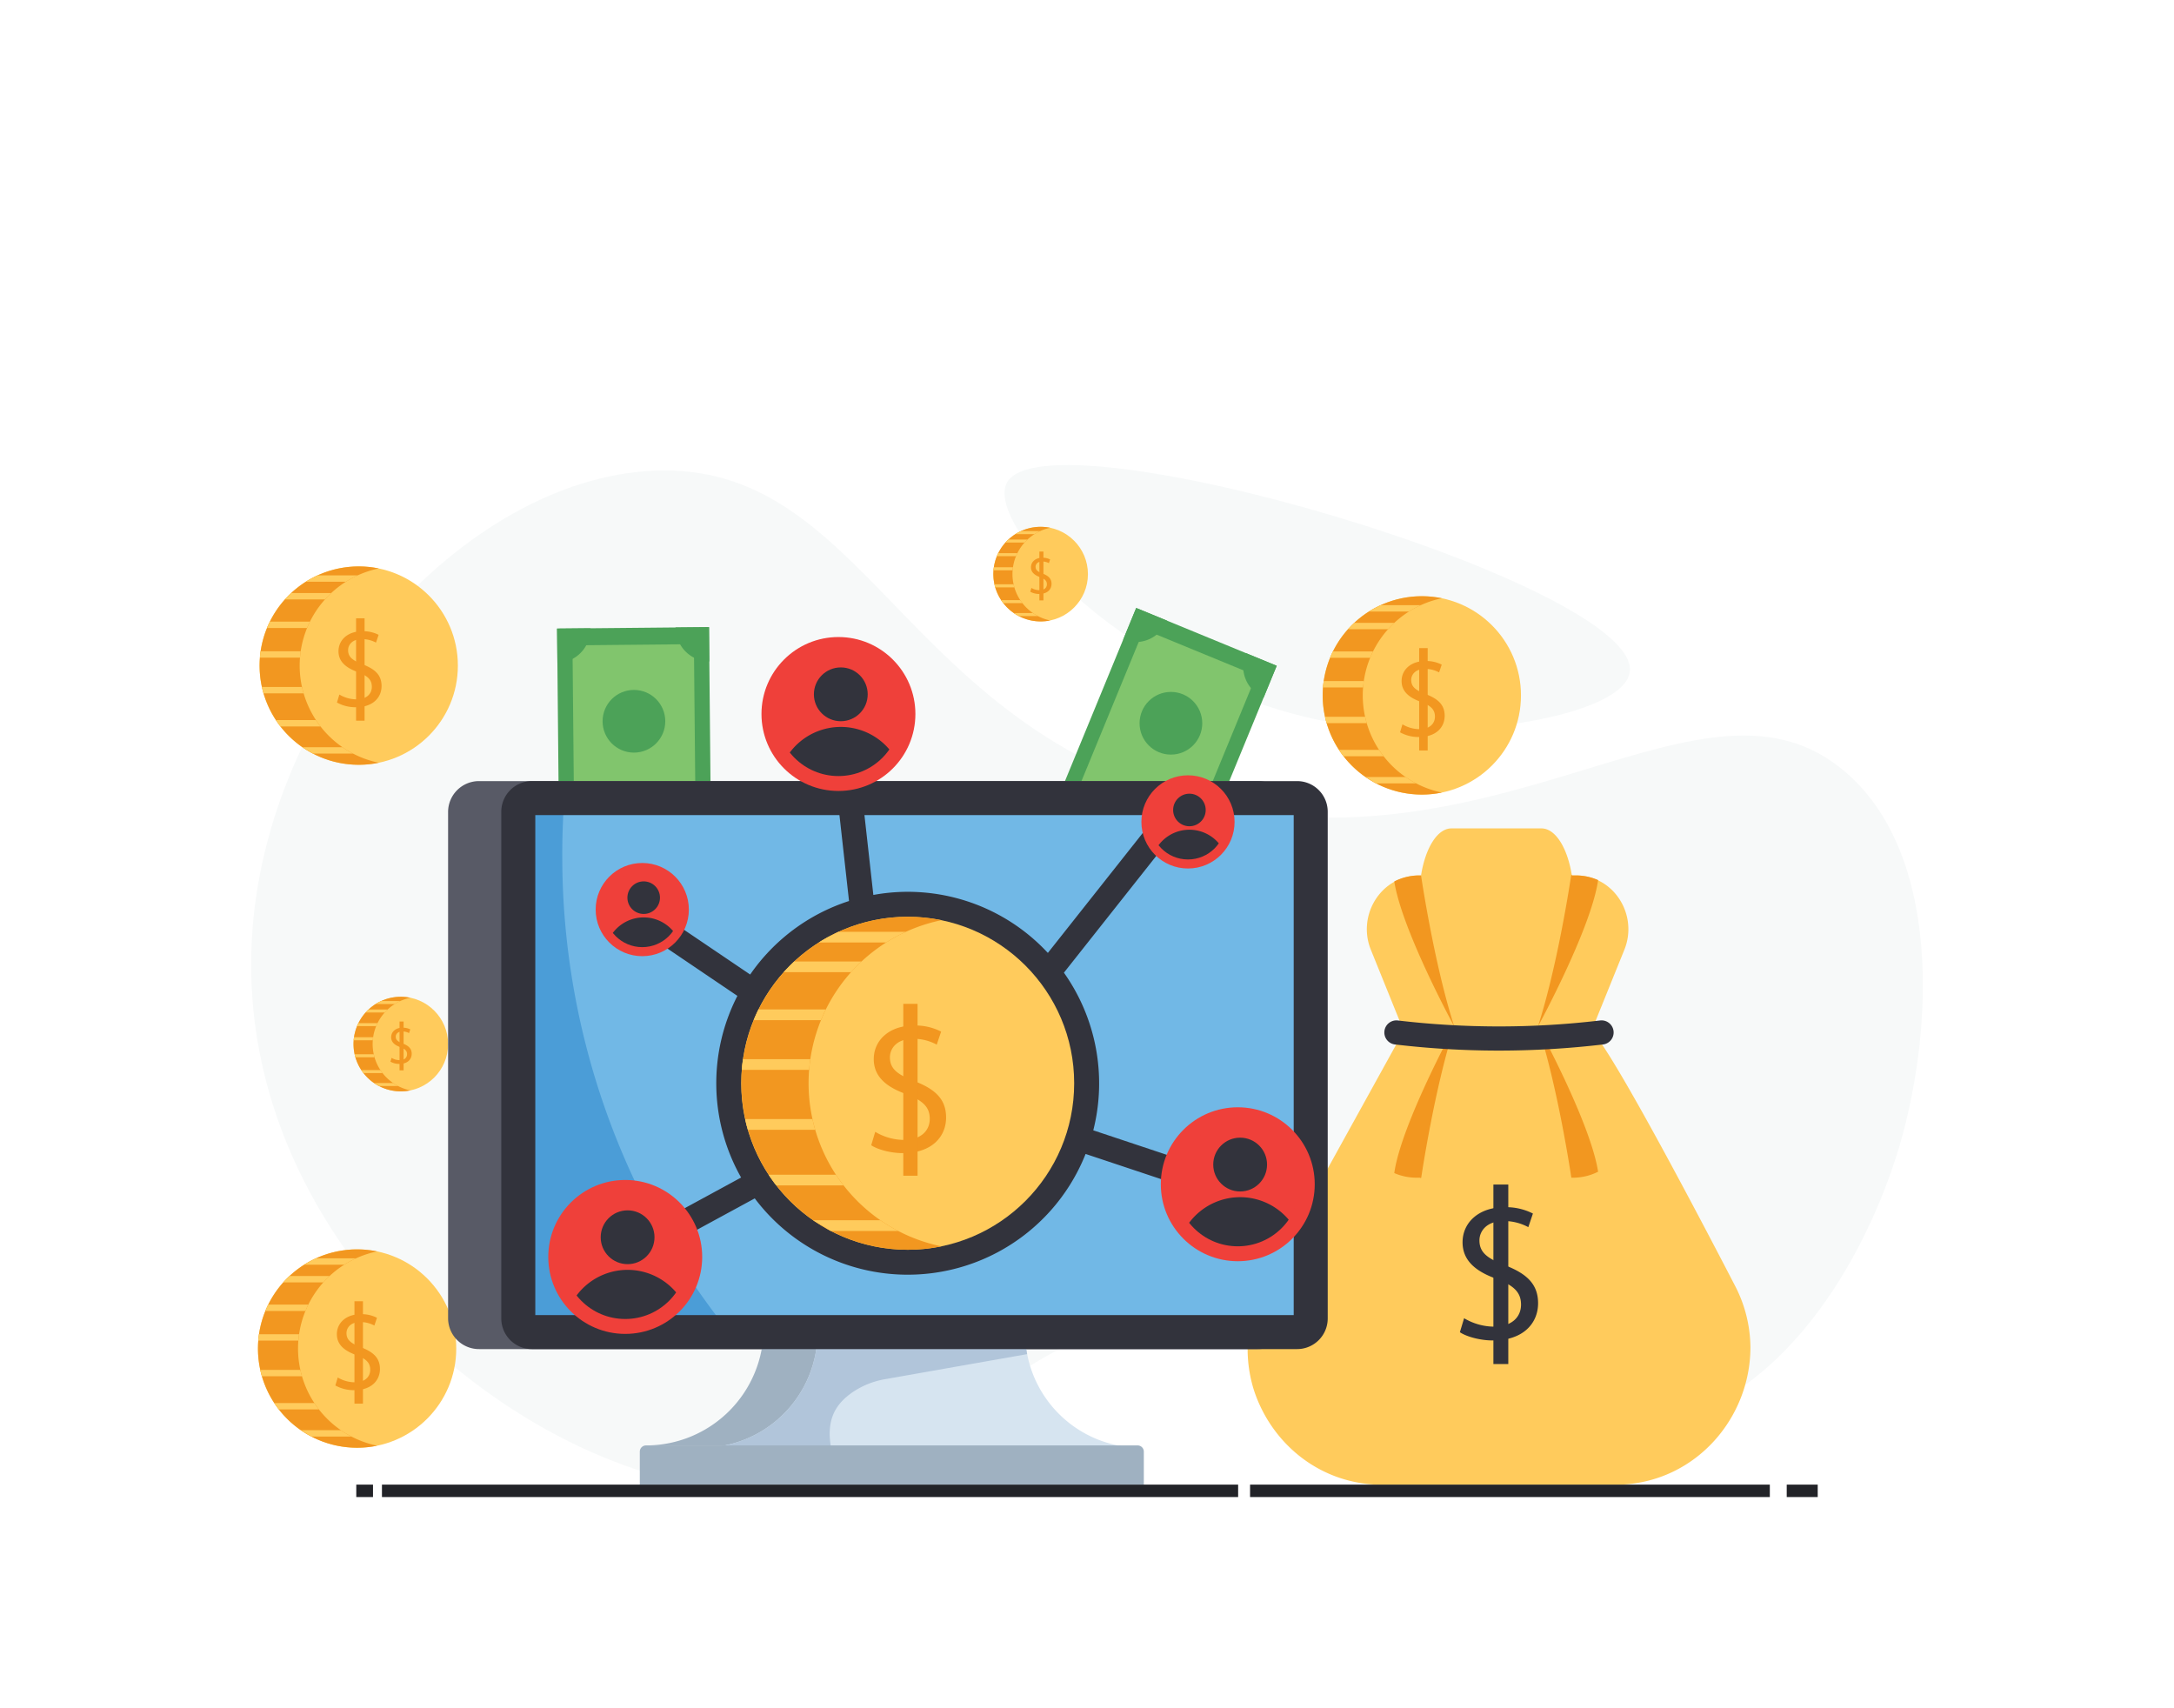 <svg xmlns="http://www.w3.org/2000/svg" data-name="Layer 1" viewBox="0 0 700 550"><defs><clipPath id="a"><circle cx="269.965" cy="229.884" r="19.98" fill="none"/></clipPath><clipPath id="b"><circle cx="398.547" cy="381.29" r="19.98" fill="none"/></clipPath><clipPath id="c"><circle cx="201.316" cy="404.692" r="19.98" fill="none"/></clipPath><clipPath id="d"><circle cx="382.515" cy="264.624" r="12.095" fill="none"/></clipPath><clipPath id="e"><circle cx="206.799" cy="292.855" r="12.095" fill="none"/></clipPath></defs><path fill="#f7f9f9" d="M594.295,248.635c33.031,28.438,27.718,91.111,14.934,127.735-3.402,9.74-23.594,67.577-72.109,81.904-50.732,14.983-73.619-34.976-140.821-36.487-74.903-1.684-89.715,59.405-154,58.195C171.376,478.645,75.831,402.15,81.07,302.776c4.082-77.422,68.268-148.43,129.262-151.223,68.7-3.146,79.752,82.709,175.316,106.524,99.1,24.696,162.996-48.746,208.648-9.442"/><path fill="#f7f9f9" d="M324.118,155.587c-7.282,14.661,45.659,70.606,114.349,78.475,36.176,4.145,84.98-4.1,86.323-17.938,2.717-28.024-188.663-84.712-200.671-60.538"/><rect width="48.926" height="77.244" x="349.304" y="202.147" fill="#4ca258" transform="rotate(22.36 373.771 240.773)"/><rect width="39.1" height="61.731" x="355.1" y="207.758" fill="#81c56d" transform="rotate(22.361 374.65 238.624)"/><path fill="#4ca258" d="M365.837 195.745l-4.203 10.218a10.856 10.856 0 0014.035-5.961l.075-.182zM411.084 214.358l-4.203 10.218a10.856 10.856 0 01-5.778-14.112l.075-.182z"/><circle cx="377.018" cy="232.866" r="10.092" fill="#4ca258"/><rect width="48.926" height="77.244" x="179.737" y="202.147" fill="#4ca258" transform="rotate(-.547 204.201 240.77)"/><rect width="39.1" height="61.731" x="184.628" y="207.584" fill="#81c56d" transform="rotate(-.547 204.179 238.451)"/><path fill="#4ca258" d="M179.369 202.383l.106 11.048a10.856 10.856 0 0010.608-10.954l-.002-.196zM228.293 201.915l.106 11.048A10.856 10.856 0 01217.583 202.214l-.002-.196z"/><circle cx="204.118" cy="232.224" r="10.092" fill="#4ca258"/><path fill="#ffcb5c" d="M558.538,413.745c-8.566-16.548-39.578-75.988-46.093-81.807l10.585-26.175c4.351-10.761-2.808-23.075-14.389-23.858q-.611-.041-1.233-.042h-1.291c-1.387-8.804-5.243-15.148-9.794-15.148H467.35c-4.55,0-8.406,6.343-9.794,15.148h-.545q-.622,0-1.233.042c-11.581.783-18.74,13.098-14.389,23.858l10.585,26.175-44.497,80.542a44.386,44.386,0,0,0-3.906,34.546c5.264,16.904,20.325,30.202,39.761,30.99q.944.038,1.898.038H519.931q.954,0,1.899-.038c24.286-.985,41.743-21.504,41.786-44.183A43.672,43.672,0,0,0,558.538,413.745Z"/><path fill="#f29720" d="M448.939 283.79c2.468 15.82 19.325 46.731 19.325 46.731-6.536-20.231-10.707-48.659-10.707-48.659h-.545A17.904 17.904 0 00448.939 283.79zM514.511 283.776c.023-.15.037-.28.058-.425a17.933 17.933 0 00-7.161-1.488h-1.291c-.012-.077-.028-.15-.041-.227-.116.14-.186.227-.186.227s-4.171 28.427-10.707 48.659C495.184 330.521 512.05 299.592 514.511 283.776zM514.569 377.252c-2.468-15.82-19.325-46.731-19.325-46.731 6.536 20.231 10.707 48.659 10.707 48.659h.545A17.904 17.904 0 00514.569 377.252zM448.997 377.267c-.023.15-.037.28-.058.425a17.933 17.933 0 007.161 1.488h1.291c.012.077.028.15.041.227.116-.14.186-.227.186-.227s4.171-28.427 10.707-48.659C468.324 330.521 451.458 361.451 448.997 377.267z"/><path fill="#32333c" d="M482.645 338.256c-.313 0-.624 0-.937-.001a286.142 286.142 0 01-32.553-1.973 3.89 3.89 0 01-3.38-4.38h0a3.889 3.889 0 014.329-3.342 277.399 277.399 0 0065.096-.001 3.894 3.894 0 014.334 3.346h0a3.888 3.888 0 01-3.379 4.378A286.572 286.572 0 01482.645 338.256zM471.42 424.421a19.031 19.031 0 009.63 2.716c5.493 0 8.702-2.901 8.702-7.098 0-3.889-2.223-6.111-7.839-8.272-6.788-2.406-10.986-5.925-10.986-11.789 0-6.479 5.37-11.294 13.455-11.294a18.927 18.927 0 019.199 2.036l-1.483 4.384a16.545 16.545 0 00-7.901-1.976c-5.678 0-7.839 3.396-7.839 6.235 0 3.889 2.531 5.801 8.271 8.024 7.038 2.716 10.616 6.111 10.616 12.221 0 6.419-4.753 11.974-14.565 11.974-4.014 0-8.394-1.171-10.616-2.654z"/><rect width="4.798" height="57.795" x="480.854" y="381.383" fill="#32333c"/><circle cx="115.499" cy="214.303" r="31.93" fill="#ffcb5c"/><path fill="#f29720" d="M109.272,223.619a10.854,10.854,0,0,0,5.492,1.549c3.133,0,4.963-1.654,4.963-4.048,0-2.218-1.268-3.485-4.471-4.718-3.871-1.372-6.266-3.379-6.266-6.724,0-3.695,3.062-6.441,7.674-6.441a10.794,10.794,0,0,1,5.246,1.161l-.846,2.5a9.436,9.436,0,0,0-4.506-1.127c-3.238,0-4.471,1.937-4.471,3.556,0,2.218,1.443,3.309,4.717,4.576,4.014,1.549,6.055,3.485,6.055,6.97,0,3.661-2.711,6.829-8.307,6.829a12.25,12.25,0,0,1-6.055-1.514Z"/><rect width="2.736" height="32.961" x="114.653" y="199.073" fill="#f29720"/><path fill="#f29720" d="M96.488,214.303a31.94,31.94,0,0,1,25.47-31.275,31.93,31.93,0,1,0,0,62.55A31.94,31.94,0,0,1,96.488,214.303Z"/><path fill="#ffcb5c" d="M115.153 185.253a31.439 31.439 0 00-3.782 2.052H98.446c.561-.356 1.128-.691 1.71-1.012l2.072-1.039zM106.645 190.949c-.698.65-1.375 1.334-2.011 2.052H91.717q.954-1.067 2.004-2.052zM99.793 200.147q-.503 1.005-.923 2.052H85.952q.421-1.046.923-2.052zM96.825 209.68c-.103.677-.178 1.361-.233 2.052H83.675c.055-.691.13-1.375.232-2.052zM97.755 223.228H84.837c-.198-.67-.369-1.354-.52-2.052H97.235C97.386 221.874 97.557 222.551 97.755 223.228zM103.199 233.896H90.287c-.52-.663-1.005-1.347-1.47-2.052h12.918C102.193 232.549 102.686 233.233 103.199 233.896zM100.744 242.629h12.932a31.668 31.668 0 01-3.406-2.052H97.352z"/><circle cx="335.07" cy="184.847" r="15.23" fill="#ffcb5c"/><path fill="#f29720" d="M332.1,189.291a5.169,5.169,0,0,0,2.618.738c1.494,0,2.367-.788,2.367-1.93,0-1.058-.605-1.662-2.132-2.249-1.847-.655-2.988-1.611-2.988-3.206,0-1.763,1.461-3.071,3.659-3.071a5.141,5.141,0,0,1,2.501.554l-.402,1.191a4.51,4.51,0,0,0-2.148-.537c-1.544,0-2.132.923-2.132,1.695,0,1.058.688,1.578,2.249,2.182,1.914.739,2.887,1.662,2.887,3.323,0,1.746-1.292,3.257-3.961,3.257a5.852,5.852,0,0,1-2.887-.722Z"/><rect width="1.305" height="15.722" x="334.668" y="177.582" fill="#f29720"/><path fill="#f29720" d="M326.002,184.847a15.235,15.235,0,0,1,12.149-14.918,15.23,15.23,0,1,0,0,29.835A15.235,15.235,0,0,1,326.002,184.847Z"/><path fill="#ffcb5c" d="M334.905 170.99a14.996 14.996 0 00-1.804.979h-6.165c.267-.17.538-.329.815-.483l.988-.496zM330.848 173.708c-.333.31-.656.636-.959.979h-6.162c.303-.339.623-.665.956-.979zM327.579 178.095q-.24.479-.44.979H320.977q.201-.499.44-.979zM326.164 182.642c-.049.323-.085.649-.111.979h-6.162c.026-.329.062-.656.111-.979zM326.607 189.104h-6.162c-.095-.32-.176-.646-.248-.979h6.162C326.431 188.458 326.513 188.781 326.607 189.104zM329.204 194.192h-6.158c-.248-.316-.479-.643-.701-.979h6.162C328.724 193.55 328.959 193.876 329.204 194.192zM328.033 198.358h6.168a15.104 15.104 0 01-1.624-.979h-6.162z"/><circle cx="129.051" cy="336.157" r="15.23" fill="#ffcb5c"/><path fill="#f29720" d="M126.082,340.6a5.169,5.169,0,0,0,2.618.738c1.494,0,2.367-.788,2.367-1.93,0-1.058-.604-1.662-2.132-2.249-1.847-.655-2.988-1.611-2.988-3.206,0-1.763,1.461-3.071,3.659-3.071a5.141,5.141,0,0,1,2.501.554l-.402,1.191a4.51,4.51,0,0,0-2.148-.537c-1.544,0-2.132.923-2.132,1.695,0,1.058.688,1.578,2.249,2.182,1.914.739,2.887,1.662,2.887,3.323,0,1.746-1.292,3.257-3.961,3.257a5.852,5.852,0,0,1-2.887-.722Z"/><rect width="1.305" height="15.722" x="128.648" y="328.893" fill="#f29720"/><path fill="#f29720" d="M119.984,336.157a15.235,15.235,0,0,1,12.149-14.918,15.23,15.23,0,1,0,0,29.835A15.235,15.235,0,0,1,119.984,336.157Z"/><path fill="#ffcb5c" d="M128.887 322.3a14.997 14.997 0 00-1.804.979h-6.165c.268-.17.538-.329.815-.483l.988-.496zM124.829 325.018c-.333.31-.656.636-.959.979H117.708c.303-.339.623-.665.956-.979zM121.56 329.405q-.24.479-.44.979h-6.162q.201-.499.44-.979zM120.145 333.952c-.049.323-.085.649-.111.979h-6.162c.026-.329.062-.656.111-.979zM120.588 340.414h-6.162c-.095-.32-.176-.646-.248-.979h6.162C120.412 339.768 120.494 340.091 120.588 340.414zM123.185 345.502H117.026c-.248-.316-.479-.643-.701-.979h6.162C122.705 344.86 122.94 345.186 123.185 345.502zM122.014 349.668H128.182a15.105 15.105 0 01-1.624-.979h-6.162z"/><circle cx="114.976" cy="434.191" r="31.93" fill="#ffcb5c"/><path fill="#f29720" d="M108.75,443.507a10.853,10.853,0,0,0,5.491,1.549c3.133,0,4.964-1.654,4.964-4.048,0-2.218-1.268-3.485-4.471-4.718-3.872-1.372-6.266-3.379-6.266-6.724,0-3.695,3.062-6.441,7.674-6.441a10.793,10.793,0,0,1,5.245,1.161l-.845,2.5a9.443,9.443,0,0,0-4.506-1.127c-3.239,0-4.471,1.937-4.471,3.556,0,2.218,1.443,3.309,4.717,4.576,4.013,1.549,6.055,3.485,6.055,6.97,0,3.661-2.711,6.829-8.308,6.829a12.253,12.253,0,0,1-6.055-1.514Z"/><rect width="2.736" height="32.961" x="114.131" y="418.961" fill="#f29720"/><path fill="#f29720" d="M95.965,434.191a31.94,31.94,0,0,1,25.47-31.275,31.93,31.93,0,1,0,0,62.55A31.94,31.94,0,0,1,95.965,434.191Z"/><path fill="#ffcb5c" d="M114.63 405.14a31.438 31.438 0 00-3.782 2.052H97.923c.561-.356 1.128-.691 1.71-1.012l2.072-1.039zM106.123 410.837c-.698.65-1.375 1.334-2.011 2.052H91.194c.636-.711 1.306-1.395 2.004-2.052zM99.27 420.035q-.503 1.005-.923 2.052H85.429q.421-1.046.923-2.052zM96.303 429.568c-.103.677-.178 1.361-.233 2.052H83.152c.055-.691.13-1.375.232-2.052zM97.233 443.115H84.314c-.198-.67-.369-1.354-.52-2.052H96.713C96.863 441.761 97.034 442.438 97.233 443.115zM102.676 453.784H89.765c-.52-.663-1.005-1.347-1.47-2.052h12.918C101.671 452.437 102.163 453.12 102.676 453.784zM100.221 462.517h12.932a31.667 31.667 0 01-3.406-2.052H96.829z"/><circle cx="457.803" cy="223.896" r="31.93" fill="#ffcb5c"/><path fill="#f29720" d="M451.577,233.212a10.853,10.853,0,0,0,5.491,1.549c3.133,0,4.964-1.654,4.964-4.048,0-2.218-1.268-3.485-4.471-4.718-3.872-1.372-6.266-3.379-6.266-6.724,0-3.695,3.062-6.441,7.674-6.441a10.793,10.793,0,0,1,5.245,1.161l-.845,2.5a9.443,9.443,0,0,0-4.506-1.127c-3.239,0-4.471,1.937-4.471,3.556,0,2.218,1.443,3.309,4.717,4.576,4.013,1.549,6.055,3.485,6.055,6.97,0,3.661-2.711,6.829-8.308,6.829a12.253,12.253,0,0,1-6.055-1.514Z"/><rect width="2.736" height="32.961" x="456.958" y="208.666" fill="#f29720"/><path fill="#f29720" d="M438.792,223.896a31.94,31.94,0,0,1,25.47-31.275,31.93,31.93,0,1,0,0,62.55A31.94,31.94,0,0,1,438.792,223.896Z"/><path fill="#ffcb5c" d="M457.457 194.846a31.439 31.439 0 00-3.782 2.052H440.751c.561-.356 1.128-.691 1.71-1.012l2.072-1.039zM448.95 200.542c-.698.65-1.375 1.334-2.011 2.052H434.021c.636-.711 1.306-1.395 2.004-2.052zM442.098 209.74q-.503 1.005-.923 2.052h-12.918q.421-1.046.923-2.052zM439.13 219.273c-.103.677-.178 1.361-.233 2.052H425.979c.055-.691.13-1.375.232-2.052zM440.06 232.821H427.142c-.198-.67-.369-1.354-.52-2.052h12.918C439.691 231.467 439.862 232.144 440.06 232.821zM445.503 243.489H432.592c-.52-.663-1.005-1.347-1.47-2.052H444.04C444.498 242.142 444.991 242.826 445.503 243.489zM443.048 252.222h12.932a31.667 31.667 0 01-3.406-2.052h-12.918z"/><path fill="#585a66" d="M404.972,434.364H154.308a9.953,9.953,0,0,1-10.027-9.856V261.344a9.953,9.953,0,0,1,10.027-9.856H404.972a9.953,9.953,0,0,1,10.027,9.856V424.508A9.953,9.953,0,0,1,404.972,434.364ZM165.422,423.413H403.858V262.44H165.422Z"/><rect width="255.148" height="171.924" x="166.883" y="256.964" fill="#71b8e6" rx="4.38"/><path fill="#9fb1c1" d="M245.889,427.502v0A37.878,37.878,0,0,1,208.011,465.38H351.725a37.878,37.878,0,0,1-37.878-37.878v0Z"/><path fill="#4b9dd7" d="M181.667,257.515c-.405,5.749-.69,12.538-.613,20.171A244.32,244.32,0,0,0,234.777,428.891H171.264a4.379,4.379,0,0,1-4.38-4.38V261.347a4.38,4.38,0,0,1,4.38-4.38H422.032v.548Z"/><path fill="#d6e4f0" d="M263.248,428.888v0a37.232,37.232,0,0,1-37.232,37.232H367.279A37.232,37.232,0,0,1,330.047,428.888v0Z"/><path fill="#ddd" d="M365.136,466.12H367.279c-.755,0-1.502-.029-2.246-.074C365.067,466.072,365.102,466.095,365.136,466.12Z"/><path fill="#b1c5da" d="M285.119,444.029l45.611-8.045a37.402,37.402,0,0,1-.684-7.096v-0H263.248v0a37.232,37.232,0,0,1-37.232,37.232h41.565c-1.558-8.86,1.268-13.846,6.687-17.699A26.651,26.651,0,0,1,285.119,444.029Z"/><path fill="#9fb1c1" d="M208.011,465.38H366.297a2,2,0,0,1,2,2v10.674a0,0,0,0,1,0,0H206.011a0,0,0,0,1,0,0v-10.674A2,2,0,0,1,208.011,465.38Z"/><path fill="#32333c" d="M417.652,434.364h-246.388a9.867,9.867,0,0,1-9.856-9.856V261.344a9.867,9.867,0,0,1,9.856-9.856h246.388a9.867,9.867,0,0,1,9.856,9.856V424.508A9.867,9.867,0,0,1,417.652,434.364ZM172.359,423.413H416.557V262.44H172.359Z"/><path fill="#32333c" d="M388.341,376.032l-36.318-12.106a61.669,61.669,0,0,0-9.456-50.757l34.452-43.544-6.273-4.964-33.348,42.148a61.515,61.515,0,0,0-56.19-18.665l-5.849-52.465-7.951.887,5.968,53.531a61.762,61.762,0,0,0-31.83,23.668L209.04,291.779l-4.482,6.626,32.873,22.237a61.591,61.591,0,0,0,1.196,58.482l-38.609,20.988,3.82,7.028,39.184-21.301a61.634,61.634,0,0,0,106.525-14.305l36.265,12.088Z"/><circle cx="292.268" cy="348.774" r="53.603" fill="#ffcb5c"/><path fill="#f29720" d="M281.815,364.412a18.224,18.224,0,0,0,9.221,2.601c5.26,0,8.334-2.778,8.334-6.797,0-3.724-2.128-5.852-7.507-7.921-6.502-2.305-10.521-5.674-10.521-11.29,0-6.206,5.142-10.816,12.886-10.816a18.104,18.104,0,0,1,8.806,1.95l-1.418,4.197a15.874,15.874,0,0,0-7.566-1.891c-5.438,0-7.507,3.251-7.507,5.97,0,3.724,2.424,5.556,7.921,7.684,6.738,2.601,10.166,5.852,10.166,11.704,0,6.148-4.552,11.467-13.949,11.467-3.842,0-8.039-1.122-10.166-2.542Z"/><rect width="4.593" height="55.336" x="290.849" y="323.206" fill="#f29720"/><path fill="#f29720" d="M260.352,348.774a53.621,53.621,0,0,1,42.76-52.505,53.604,53.604,0,1,0,0,105.01A53.621,53.621,0,0,1,260.352,348.774Z"/><path fill="#ffcb5c" d="M291.687 300.004a52.781 52.781 0 00-6.349 3.444H263.639c.942-.597 1.895-1.16 2.87-1.699l3.479-1.745zM277.405 309.567c-1.171 1.091-2.308 2.239-3.375 3.444H252.342c1.068-1.194 2.193-2.342 3.364-3.444zM265.901 325.009q-.844 1.688-1.55 3.444H242.664q.706-1.757 1.55-3.444zM260.919 341.013c-.172 1.137-.299 2.285-.39 3.444h-21.687c.092-1.16.218-2.308.39-3.444zM262.48 363.756h-21.687c-.333-1.125-.62-2.273-.873-3.444h21.687C261.86 361.483 262.147 362.62 262.48 363.756zM271.619 381.666H249.943c-.873-1.114-1.688-2.262-2.468-3.444h21.687C269.931 379.405 270.758 380.553 271.619 381.666zM267.497 396.327h21.71a53.16 53.16 0 01-5.717-3.444H261.803z"/><circle cx="269.965" cy="229.884" r="24.78" fill="#ef403a"/><circle cx="269.965" cy="229.884" r="19.98" fill="#ef403a"/><g clip-path="url(#a)"><circle cx="270.727" cy="223.546" r="8.662" fill="#32333c"/><path fill="#32333c" d="M270.727,234.046A20.484,20.484,0,0,0,250.243,254.53h40.968A20.484,20.484,0,0,0,270.727,234.046Z"/></g><circle cx="398.547" cy="381.29" r="24.78" fill="#ef403a"/><circle cx="398.547" cy="381.29" r="19.98" fill="#ef403a"/><g clip-path="url(#b)"><circle cx="399.31" cy="374.952" r="8.662" fill="#32333c"/><path fill="#32333c" d="M399.31,385.453a20.484,20.484,0,0,0-20.484,20.484H419.794A20.484,20.484,0,0,0,399.31,385.453Z"/></g><circle cx="201.316" cy="404.692" r="24.78" fill="#ef403a"/><circle cx="201.316" cy="404.692" r="19.98" fill="#ef403a"/><g clip-path="url(#c)"><circle cx="202.079" cy="398.354" r="8.662" fill="#32333c"/><path fill="#32333c" d="M202.079,408.854a20.484,20.484,0,0,0-20.484,20.484h40.968A20.484,20.484,0,0,0,202.079,408.854Z"/></g><circle cx="382.515" cy="264.624" r="15.001" fill="#ef403a"/><circle cx="382.515" cy="264.624" r="12.095" fill="#ef403a"/><g clip-path="url(#d)"><circle cx="382.977" cy="260.787" r="5.244" fill="#32333c"/><path fill="#32333c" d="M382.977,267.143a12.4,12.4,0,0,0-12.4,12.4H395.377A12.4,12.4,0,0,0,382.977,267.143Z"/></g><circle cx="206.799" cy="292.855" r="15.001" fill="#ef403a"/><circle cx="206.799" cy="292.855" r="12.095" fill="#ef403a"/><g clip-path="url(#e)"><circle cx="207.261" cy="289.019" r="5.244" fill="#32333c"/><path fill="#32333c" d="M207.261,295.375a12.4,12.4,0,0,0-12.4,12.4h24.8A12.4,12.4,0,0,0,207.261,295.375Z"/></g><rect width="5.385" height="4" x="114.718" y="478" fill="#222328"/><rect width="275.681" height="4" x="122.982" y="478" fill="#222328"/><rect width="167.358" height="4" x="402.503" y="478" fill="#222328"/><rect width="9.981" height="4" x="575.302" y="478" fill="#222328"/></svg>